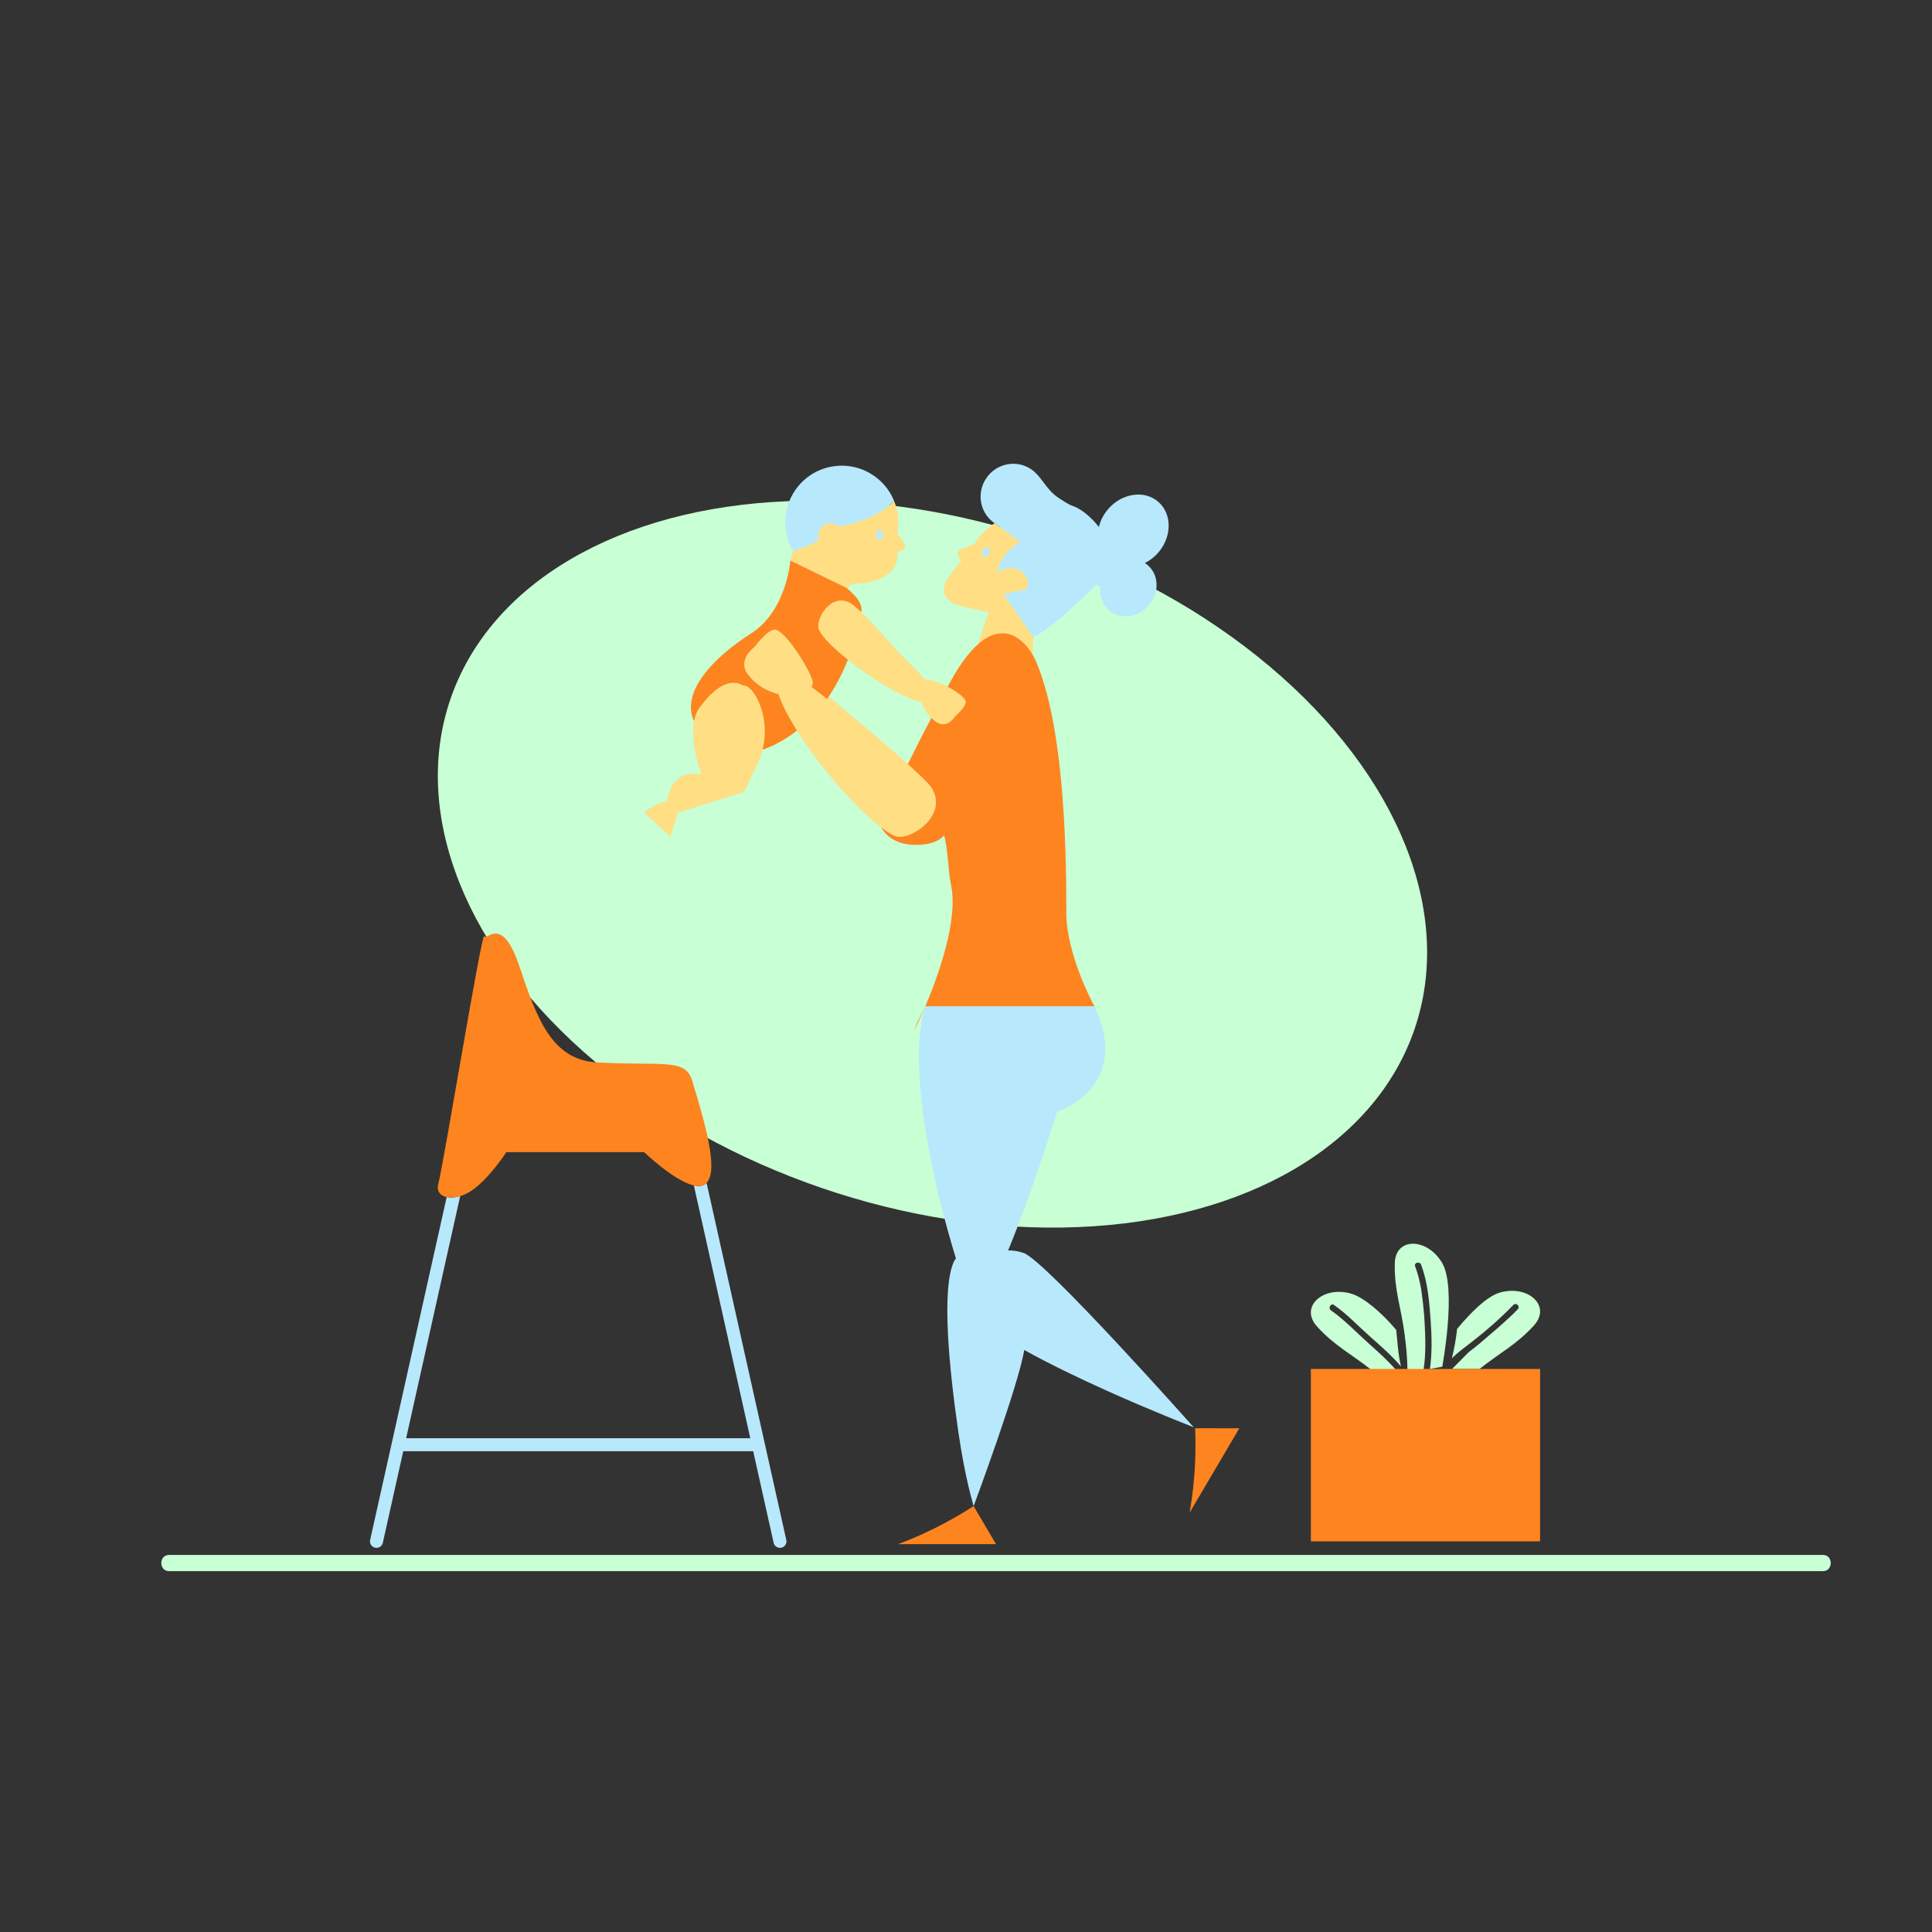 <?xml version="1.0" standalone="no"?>
<svg version="1.1" id="Layer_1" xmlns="http://www.w3.org/2000/svg" xmlns:xlink="http://www.w3.org/1999/xlink" x="0px" y="0px" width="595.279px" height="595.279px" viewBox="0 0.001 595.279 595.279" enable-background="new 0 0.001 595.279 595.279" xml:space="preserve">
<rect x="0" y="0.001" width="595.279" height="595.279" fill="#333333" stroke="none"/>
<ellipse id="color_x5F_6" transform="matrix(0.946 0.324 -0.324 0.946 101.775 -78.73)" fill="#c8ffd4" cx="287.325" cy="266.282" rx="157" ry="105.459"></ellipse>
<path id="color_x5F_5" fill="#ffde84" d="M276.608,164.498c-0.049-0.079-0.109-0.14-0.16-0.215c0.451-2.253,0.461-4.63-0.047-7.02
	c-0.223-1.045-0.549-2.04-0.94-2.994c-0.223,0.243-0.457,0.483-0.701,0.718c-0.093,0.09-0.195,0.177-0.291,0.266
	c-0.155,0.143-0.307,0.287-0.469,0.426c-0.138,0.119-0.286,0.233-0.429,0.35c-0.13,0.105-0.255,0.212-0.389,0.315
	c-0.176,0.137-0.363,0.268-0.546,0.401c-0.109,0.079-0.213,0.16-0.325,0.237c-0.215,0.149-0.439,0.294-0.664,0.439
	c-0.087,0.056-0.17,0.114-0.259,0.169c-0.25,0.157-0.509,0.308-0.77,0.459c-0.069,0.04-0.135,0.081-0.205,0.121
	c-0.283,0.16-0.576,0.315-0.871,0.468c-0.051,0.026-0.1,0.054-0.151,0.081c-0.319,0.163-0.646,0.32-0.977,0.474
	c-0.03,0.014-0.06,0.029-0.09,0.043c-0.352,0.162-0.71,0.318-1.075,0.469c-0.012,0.005-0.024,0.011-0.037,0.016
	c-0.674,0.279-1.374,0.539-2.092,0.782c-0.422,0.143-0.865,0.266-1.301,0.396c-0.303,0.09-0.597,0.188-0.906,0.272
	c-0.514,0.139-1.047,0.257-1.579,0.377c-0.249,0.057-0.491,0.121-0.744,0.173c-0.543,0.112-1.103,0.204-1.661,0.296
	c-0.221,0.036-0.438,0.078-0.661,0.111c-0.654-0.569-1.498-0.926-2.433-0.926c-2.058,0-3.726,1.668-3.726,3.725
	c0,0.482,0.099,0.939,0.266,1.362c-0.603,0.359-1.218,0.707-1.852,1.033c-0.007,0.004-0.014,0.008-0.021,0.012
	c-0.595,0.306-1.202,0.598-1.823,0.873c-0.057,0.026-0.113,0.053-0.17,0.079c-0.565,0.248-1.143,0.48-1.728,0.702
	c-0.108,0.042-0.214,0.087-0.323,0.127c-0.679,0.25-1.367,0.484-2.069,0.697l-0.883,2.896l17.452,8.503c0,0,0.077,0.081,0.2,0.219
	c0,0,0.381-1.577,2.383-1.595c6.385-0.053,13.766-2.868,12.944-9.875c0.67-0.134,1.258-0.326,1.676-0.568
	C280.028,168.304,277.893,166.709,276.608,164.498z M271.125,166.436c-0.547,0.049-1.037-0.631-1.11-1.515
	c-0.07-0.886,0.319-1.643,0.861-1.691c0.547-0.049,1.039,0.631,1.107,1.514C272.052,165.631,271.664,166.388,271.125,166.436z
	 M318.192,201.78l0.212-5.491l-9.16-13.169l6.932-1.565c0.454-0.69,0.676-1.519,0.526-2.44c-0.431-2.645-3.201-4.272-5.714-4.113
	c-1.315,0.082-2.574,0.593-3.672,1.36c0.496-3.516,3.063-6.887,6.918-9.29c0.985,0.307-7.039-5.375-7.693-5.807l-0.098-0.064
	c-2.216,1.462-4.235,3.425-5.848,5.863c-0.116,0.176-0.234,0.349-0.354,0.52c-0.341,0.097-0.683,0.222-1.017,0.389
	c-2.281,1.155-4.94,1.332-3.966,3.258c0.218,0.43,0.607,0.913,1.095,1.388c-4.503,5.432-8.229,9.585-2.9,13.106
	c1.67,1.104,8.387,2.224,11.164,2.906l-3.318,9.908C309.282,191.445,315.309,196.814,318.192,201.78z M304.564,170.637
	c-0.509,0.73-1.288,1.07-1.736,0.767c-0.454-0.309-0.403-1.146,0.1-1.875c0.506-0.73,1.287-1.07,1.737-0.764
	C305.119,169.073,305.07,169.91,304.564,170.637z M294.276,220.734c0,0-2.412,4.007-5.758,1.752
	c-0.566-0.382-1.078-0.804-1.542-1.252c-1.465-1.415-2.438-3.112-2.978-4.788c-6.174-1.607-15.695-7.502-22.76-13.171
	c-3.363-2.699-6.172-5.347-7.792-7.456c-0.454-0.593-0.825-1.146-1.077-1.643c-1.426-2.783,3.218-11.529,9.328-8.522
	c0.061,0.029,0.132,0.071,0.196,0.108c0.844,0.477,2.081,1.532,3.482,2.87c4.717,4.504,11.324,12.251,11.324,12.251
	s4.688,4.351,8.278,8.493c0.253-0.167,4.346,0.713,7.034,2.197c2.482,1.371,4.88,3.033,5.48,4.288
	C298.196,217.344,294.276,220.734,294.276,220.734z M287.2,242.984c5.052,8.594-7.2,16.381-11.416,14.613
	c-0.752-0.313-1.6-0.792-2.513-1.389c-0.55-0.36-1.132-0.78-1.73-1.231c-7.632-5.753-18.896-18.587-26.003-29.893
	c-2.558-4.069-4.577-7.939-5.692-11.207c-3.297-0.789-6.733-2.662-9.303-5.919c-3.656-4.639,1.927-8.62,1.927-8.62
	s4.518-6.121,6.759-5.257c3.946,1.527,11.349,14.256,11.206,16.29c-0.025,0.342,18.49,15.346,29.289,25.063
	c3.654,3.288,6.428,5.973,7.297,7.276C287.081,242.802,287.15,242.899,287.2,242.984z M234.955,230.999
	c-0.307,1.233-0.718,2.482-1.264,3.738c-0.033,0.077-4.391,9.264-4.391,9.264l-20.628,6.434c0.125,0.467-2.149,7.432-2.149,7.432
	l-8.068-7.607c0,0,4.57-3.427,6.944-3.22c0.721-2.171,1.49-9.968,10.73-8.472c0,0-3.598-9.392-2.29-16.354
	c0.289-1.534,0.812-2.952,1.667-4.123c8.326-11.389,13.222-6.769,13.574-6.826C231.851,210.8,237.637,220.217,234.955,230.999z"></path>
<path id="color_x5F_3" fill="#c8ffd4" d="M561.664,479.096c3.225,0,3.225,5,0,5c-41.723,0-83.445,0-125.169,0
	c-128.125,0-256.251,0-384.377,0c-3.224,0-3.224-5,0-5c41.722,0,83.445,0,125.167,0
	C305.412,479.096,433.538,479.096,561.664,479.096L561.664,479.096z M432.769,411.012c1.075,8.141,0.86,12.048,0.86,12.048
	l4.983-0.905c0.755-4.962,0.607-10.002,0.31-15.019c-0.046-0.755-0.094-1.514-0.148-2.272c-0.219-2.558-0.513-5.106-0.886-7.646
	c-0.42-2.398-1-4.762-1.862-7.042c-0.435-1.148,1.403-1.64,1.833-0.505c2.104,5.563,2.55,11.579,2.963,17.465
	c0.343,4.877,0.434,9.815-0.237,14.66l3.797-0.689c0,0,4.517-24.095,0-31.909c-4.516-7.814-14.407-8.141-14.623,0
	C429.544,397.338,431.694,402.873,432.769,411.012z M447.409,421.786h8.467c6.202-4.948,11.46-7.51,16.788-13.434
	c5.445-6.055-1.956-12.625-10.609-10.063c-3.968,1.175-8.91,6.139-13.103,11.17c-0.309,3.058-0.882,6.077-1.605,9.067
	c1.92-1.951,4.208-3.556,6.391-5.252c4.4-3.421,8.684-7.206,12.564-11.205c0.854-0.881,2.196,0.464,1.343,1.344
	c-3.677,3.789-7.76,7.109-11.755,10.55c-1.067,0.919-2.196,1.762-3.313,2.612C450.84,418.298,449.115,420.033,447.409,421.786z
	 M405.759,408.67c5.328,5.924,10.586,8.486,16.788,13.434h7.569c-2.574-2.997-5.55-5.61-8.494-8.252
	c-3.788-3.399-7.344-7.187-11.527-10.106c-0.997-0.695-0.049-2.344,0.959-1.641c4.022,2.808,7.336,6.392,10.993,9.631
	c3.354,2.968,6.714,5.892,9.614,9.285c-0.876-3.7-1.074-7.44-1.458-11.243c-4.192-5.031-9.867-9.995-13.834-11.17
	C407.715,396.045,400.314,402.615,405.759,408.67z"></path>
<path id="color_x5F_2" d="M240.754,476.874c-0.146,0.032-0.293,0.048-0.438,0.048c-0.916,0-1.742-0.633-1.95-1.564l-6.297-28.212
	H124.249l-6.297,28.212c-0.208,0.932-1.034,1.564-1.95,1.564c-0.145,0-0.291-0.016-0.438-0.048c-1.078-0.241-1.757-1.31-1.517-2.388
	l23.58-105.638c1.162,0.256,2.607,0.176,4.166-0.302l-16.651,74.599h106.034l-17.384-77.879c1.263,0.285,2.391,0.252,3.262-0.266
	c0.245-0.146,0.459-0.331,0.657-0.537l24.559,110.022C242.51,475.564,241.832,476.633,240.754,476.874z M304.665,168.764
	c-0.45-0.306-1.231,0.033-1.737,0.764c-0.503,0.73-0.554,1.567-0.1,1.875c0.448,0.304,1.228-0.037,1.736-0.767
	C305.07,169.91,305.119,169.073,304.665,168.764z M356.956,170.182c4.226-4.972,4.161-11.969-0.145-15.626
	c-4.304-3.658-11.218-2.591-15.444,2.381c-1.406,1.656-2.326,3.537-2.785,5.443c-1.127-1.495-2.602-3.015-4.541-4.548l-0.046-0.031
	c-0.149-0.106-0.31-0.212-0.47-0.317c-3.184-2.105-2.328-0.965-5.204-2.695c-0.563-0.338-1.271-0.791-2.185-1.394
	c-3.982-2.657-5.153-6.653-8.524-8.88c-4.56-3.015-10.733-1.702-13.787,2.92c-3.036,4.592-1.864,10.721,2.613,13.761l0.005,0.004
	l0.098,0.064c0.654,0.432,8.679,6.113,7.693,5.807c-3.855,2.403-6.422,5.774-6.918,9.29c1.098-0.767,2.356-1.278,3.672-1.36
	c2.513-0.16,5.283,1.468,5.714,4.113c0.149,0.921-0.072,1.75-0.526,2.44l-6.932,1.565l9.16,13.169
	c4.895-2.203,15.549-12.07,19.381-16.253c0.425,0.263,0.866,0.481,1.319,0.649c-0.381,2.771,0.512,5.557,2.657,7.38
	c3.498,2.973,8.987,2.26,12.26-1.591c3.272-3.851,3.089-9.383-0.409-12.356c-0.278-0.236-0.573-0.441-0.874-0.631
	C354.282,172.722,355.734,171.622,356.956,170.182z M270.876,163.23c-0.542,0.048-0.932,0.806-0.861,1.691
	c0.073,0.883,0.563,1.563,1.11,1.515c0.539-0.048,0.927-0.805,0.858-1.692C271.915,163.861,271.423,163.181,270.876,163.23z
	 M246.781,168.988c0.584-0.222,1.164-0.453,1.728-0.702c0.058-0.025,0.113-0.053,0.17-0.079c0.62-0.277,1.229-0.566,1.823-0.873
	c0.007-0.004,0.014-0.008,0.021-0.012c0.632-0.327,1.25-0.671,1.852-1.031c-0.167-0.423-0.266-0.882-0.266-1.365
	c0-2.057,1.668-3.725,3.726-3.725c0.938,0,1.785,0.359,2.44,0.931c3.257-0.484,6.275-1.312,8.936-2.411
	c0.013-0.005,0.025-0.011,0.037-0.016c0.365-0.151,0.724-0.308,1.075-0.469c0.03-0.014,0.06-0.029,0.09-0.043
	c0.332-0.154,0.658-0.311,0.977-0.474c0.051-0.026,0.1-0.054,0.151-0.081c0.295-0.153,0.587-0.308,0.871-0.468
	c0.07-0.04,0.136-0.081,0.205-0.121c0.261-0.151,0.52-0.303,0.77-0.459c0.088-0.056,0.172-0.113,0.259-0.169
	c0.225-0.145,0.449-0.29,0.664-0.439c0.111-0.078,0.216-0.158,0.325-0.237c0.184-0.133,0.37-0.265,0.546-0.401
	c0.134-0.104,0.26-0.21,0.389-0.315c0.143-0.117,0.291-0.231,0.429-0.35c0.162-0.14,0.314-0.284,0.469-0.426
	c0.096-0.089,0.198-0.176,0.291-0.266c0.244-0.235,0.478-0.475,0.701-0.718c-3.136-7.636-11.358-12.187-19.717-10.406
	c-9.405,2.003-15.403,11.252-13.4,20.657c0.405,1.903,1.12,3.658,2.061,5.244l-0.014,0.047c0.702-0.213,1.392-0.447,2.069-0.697
	C246.568,169.075,246.673,169.029,246.781,168.988z M273.182,156.345c-0.176,0.136-0.363,0.268-0.546,0.401
	C272.819,156.614,273.006,156.482,273.182,156.345z M274.76,154.988c-0.093,0.09-0.195,0.177-0.291,0.266
	C274.565,155.165,274.666,155.078,274.76,154.988z M271.646,157.422c0.225-0.145,0.449-0.29,0.664-0.439
	C272.095,157.133,271.871,157.277,271.646,157.422z M273.571,156.03c0.143-0.117,0.291-0.231,0.429-0.35
	C273.862,155.799,273.714,155.913,273.571,156.03z M268.414,159.194c0.332-0.154,0.658-0.311,0.977-0.474
	C269.072,158.883,268.745,159.04,268.414,159.194z M248.51,168.285c-0.564,0.249-1.144,0.48-1.728,0.702
	C247.367,168.766,247.944,168.533,248.51,168.285z M270.617,158.051c0.261-0.151,0.52-0.303,0.77-0.459
	C271.137,157.748,270.878,157.9,270.617,158.051z M246.459,169.115c-0.679,0.25-1.367,0.484-2.069,0.697
	C245.092,169.599,245.781,169.365,246.459,169.115z M250.503,167.334c-0.594,0.307-1.203,0.596-1.823,0.873
	C249.301,167.931,249.908,167.64,250.503,167.334z M270.413,158.171c-0.284,0.16-0.575,0.315-0.871,0.468
	C269.837,158.487,270.13,158.331,270.413,158.171z M267.249,159.706c0.365-0.151,0.724-0.308,1.075-0.469
	C267.972,159.398,267.614,159.554,267.249,159.706z M293.919,388.698c-3.869,8.419-1.531,32.447,1.294,52.053
	c2.181,15.169,4.663,22.691,4.777,23.3c0.007,0.015,13.786-37.023,15.592-48.101c7.957,4.433,17.224,8.862,25.724,12.678
	c13.978,6.281,25.883,10.891,26.458,11.12c0.017,0.002,0.021,0.005,0.021,0.005s-45.465-51.174-52.342-53.67
	c-1.655-0.603-3.275-0.837-4.832-0.797c7.313-17.592,15.102-42.733,15.102-42.733s23.321-7.5,11.5-32.513h-52.094
	c-5.985,18.595,2.852,56.474,9.418,77.71C294.286,388.045,294.075,388.359,293.919,388.698z" fill="#b8e8fc"></path>
<path id="color_x5F_1" fill="#fd841f" d="M474.525,474.922h-70.627v-53.136h70.627V474.922z M213.318,333.104
	c-2.116-7.091-8.358-4.645-29.318-5.75c-14.123-0.745-18.668-13.811-24-29.714s-9.993-7.624-10.783-9.22S137,357.001,135,365.001
	c-0.505,2.021,0.652,3.413,2.627,3.848c1.162,0.256,2.607,0.176,4.166-0.302c1.036-0.317,2.121-0.805,3.207-1.496
	c5.5-3.5,11-12.05,11-12.05h42.456c0,0,9.272,8.896,15.336,10.266c1.263,0.285,2.391,0.252,3.262-0.266
	c0.245-0.146,0.459-0.331,0.657-0.537C221.616,360.415,216.874,345.015,213.318,333.104z M299.99,464.051
	c-12.897,8.283-22.711,11.381-23.222,11.735c-0.006,0.015,0.038,0,0.038,0h30.085L299.99,464.051z M368.243,440.067
	c0.593,15.317-1.717,25.345-1.671,25.966c0.009,0.012,0.02-0.033,0.02-0.033l15.267-25.924L368.243,440.067z M285.116,310.043
	C279.6,320.96,281.659,318.161,285.116,310.043L285.116,310.043z M230.543,207.958c-3.656-4.639,1.927-8.62,1.927-8.62
	s4.518-6.121,6.759-5.257c3.946,1.527,11.349,14.256,11.206,16.29c-0.033,0.458-0.167,0.881-0.382,1.271
	c1.604,1.191,3.234,2.481,4.777,3.746c2.177-3.133,4.435-7.122,6.409-12.111c-3.363-2.699-6.172-5.347-7.792-7.456
	c-0.454-0.593-0.825-1.146-1.077-1.643c-1.426-2.783,3.218-11.529,9.328-8.522c0.061,0.029,0.132,0.071,0.196,0.108
	c0.844,0.477,2.081,1.532,3.482,2.87c0.648-3.516-3.502-6.403-4.218-7.203c-0.123-0.138-0.2-0.219-0.2-0.219l-17.452-8.503
	c0,0-1.066,15.401-12.007,22.405c-11.89,7.611-21.787,18.128-17.659,27.101c0.289-1.534,0.812-2.952,1.667-4.123
	c8.326-11.389,13.222-6.769,13.574-6.826c2.769-0.464,8.555,8.953,5.873,19.734c5.995-2.012,10.58-5.913,10.582-5.915
	c-2.558-4.069-4.577-7.939-5.692-11.207C236.549,213.088,233.112,211.216,230.543,207.958z M328.55,281.142
	c0.027-25.105-1.288-58.281-9.282-77.216c-0.286-0.678-0.646-1.408-1.075-2.146c-2.883-4.966-8.91-10.335-16.893-3.24
	c-2.863,2.544-5.977,6.688-9.288,13.034c2.482,1.371,4.88,3.033,5.48,4.288c0.704,1.483-3.216,4.873-3.216,4.873
	s-2.412,4.007-5.758,1.752c-0.566-0.382-1.078-0.804-1.542-1.252c-2.358,4.378-4.869,9.341-7.253,14.199
	c3.654,3.288,6.428,5.973,7.297,7.276c0.061,0.092,0.13,0.189,0.18,0.274c5.052,8.594-7.2,16.381-11.416,14.613
	c-0.752-0.313-1.6-0.792-2.513-1.389c-0.55-0.36-1.132-0.78-1.73-1.231c1.201,2.138,4.72,6.308,13.575,5.148
	c1.803-0.236,4.724-1.2,5.716-2.746c1.096,2.616,1.445,11.965,2.152,15.095c2.39,10.584-3.738,27.872-7.868,37.569
	c0-0.001,0.001-0.002,0.002-0.003h52.094C337.212,310.04,328.534,294.407,328.55,281.142z"></path>
</svg>